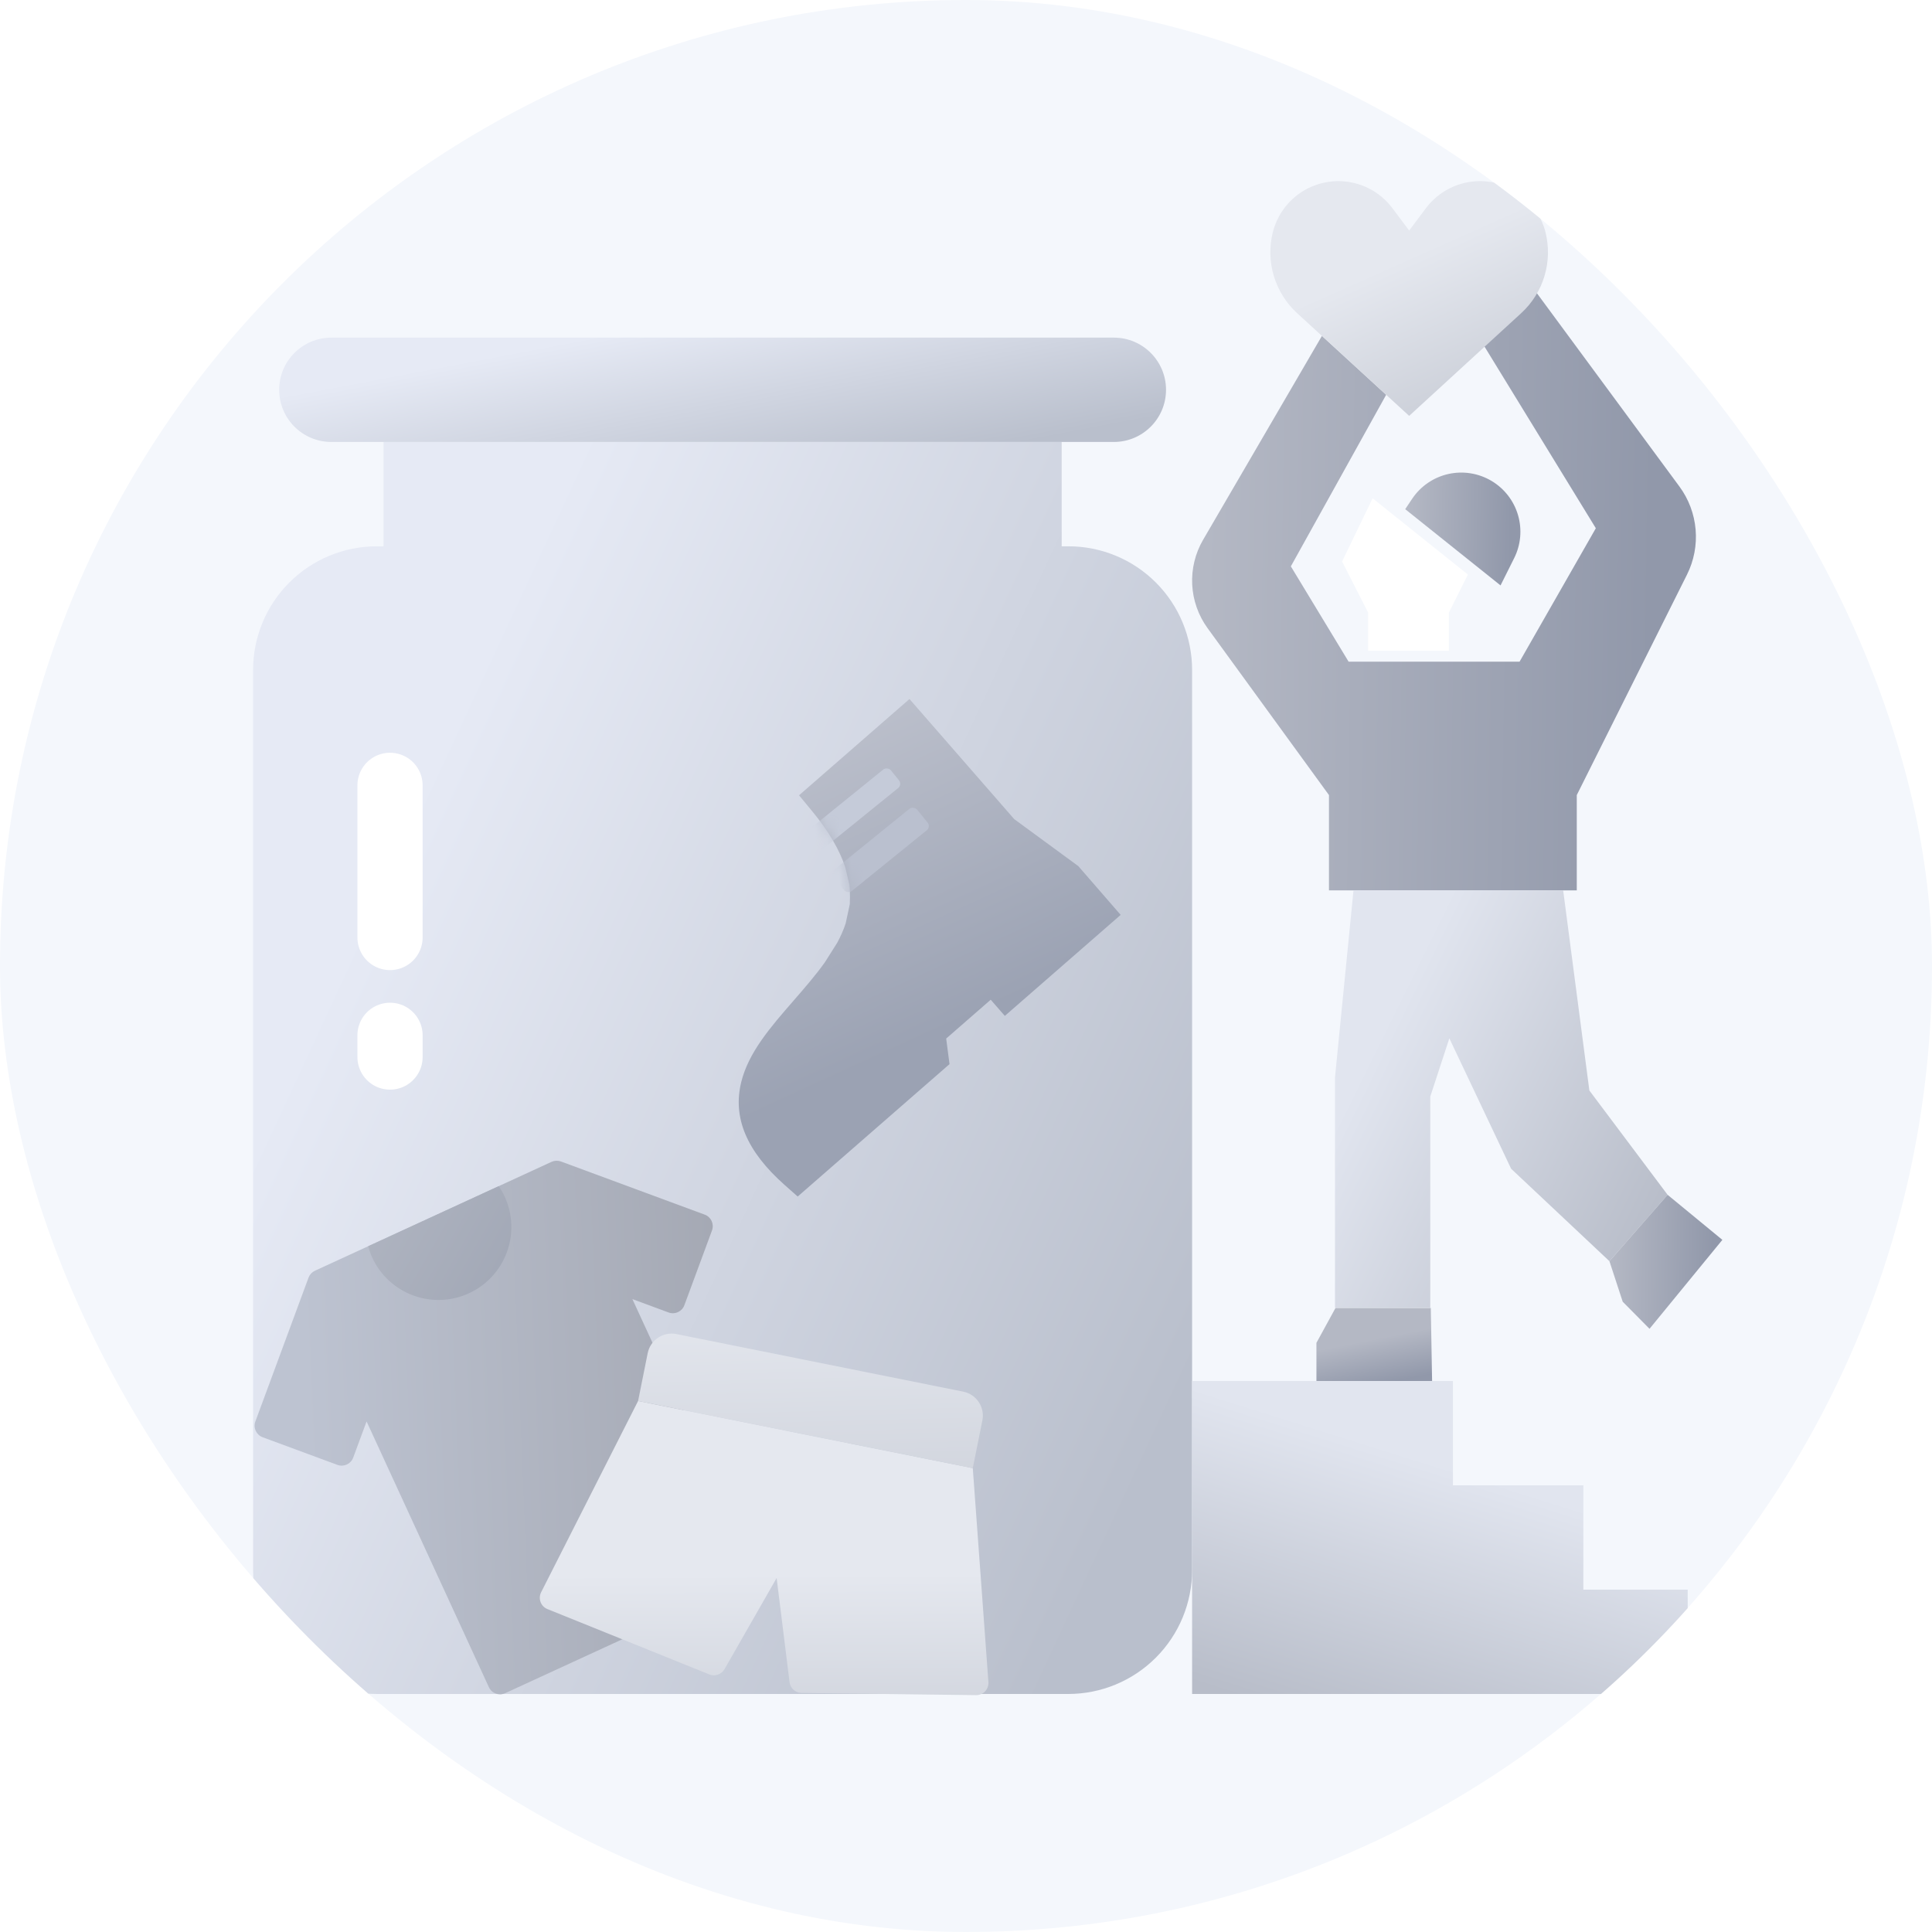 <svg width="160" height="160" viewBox="0 0 160 160" fill="none" xmlns="http://www.w3.org/2000/svg">
<g clip-path="url(#clip0_1562_183)">
<path d="M160 80C160 91.881 157.405 103.168 152.746 113.308C140.119 140.865 112.292 160 80 160C47.708 160 19.881 140.865 7.254 113.308C2.595 103.168 0 91.881 0 80C0 35.816 35.816 0 80 0C124.184 0 160 35.816 160 80Z" fill="#F4F7FC"/>
<path d="M88.481 45.242H87.924V36.601H31.761V45.242H31.204C28.487 45.242 25.881 46.321 23.96 48.242C22.039 50.163 20.96 52.769 20.96 55.486V130.027C20.96 132.748 22.041 135.358 23.965 137.282C25.889 139.207 28.499 140.288 31.221 140.288H88.464C91.185 140.288 93.795 139.207 95.719 137.282C97.644 135.358 98.725 132.748 98.725 130.027V55.486C98.725 52.769 97.645 50.163 95.724 48.242C93.803 46.321 91.197 45.242 88.481 45.242Z" fill="url(#paint0_linear_1562_183)"/>
<path d="M92.245 27.961H27.44C25.054 27.961 23.12 29.895 23.12 32.281C23.12 34.667 25.054 36.601 27.44 36.601H92.245C94.63 36.601 96.565 34.667 96.565 32.281C96.565 29.895 94.63 27.961 92.245 27.961Z" fill="url(#paint1_linear_1562_183)"/>
<path d="M131.127 131.647V123.007H120.326V114.366H98.725V140.288H139.767V131.647H131.127Z" fill="url(#paint2_linear_1562_183)"/>
<g filter="url(#filter0_d_1562_183)">
<path d="M116.374 42.168L113.846 47.402L116.006 51.639V54.797H122.689V51.639L124.267 48.482L116.374 42.168Z" fill="url(#paint3_linear_1562_183)"/>
</g>
<path d="M111.685 54.796H125.845L132.16 43.746L122.486 27.961L126.806 23.64L139.079 40.286C139.847 41.327 140.312 42.561 140.423 43.85C140.534 45.139 140.287 46.434 139.708 47.592L130.582 65.845V73.737H110.06V65.845L100.008 52.025C99.242 50.971 98.799 49.717 98.733 48.416C98.668 47.115 98.982 45.823 99.639 44.698L109.476 27.819L114.796 32.696L106.903 46.904L111.685 54.796Z" fill="url(#paint4_linear_1562_183)"/>
<path d="M116.374 42.168L116.941 41.318C117.639 40.27 118.713 39.532 119.941 39.256C121.169 38.98 122.456 39.187 123.535 39.835C124.593 40.469 125.373 41.48 125.718 42.665C126.062 43.849 125.948 45.121 125.396 46.224L124.268 48.482L120.321 45.325L116.374 42.168Z" fill="url(#paint5_linear_1562_183)"/>
<path d="M133.287 104.447L125.144 96.79L120.029 85.989L118.45 90.808V108.297H110.558V89.229L112.091 73.739H129.455L131.624 90.309L138.105 98.95L133.287 104.447Z" fill="url(#paint6_linear_1562_183)"/>
<path d="M110.6 108.322L109.021 111.209V114.366H118.6L118.493 108.322H110.6Z" fill="url(#paint7_linear_1562_183)"/>
<path d="M133.287 104.447L134.385 107.802L136.606 110.046L142.639 102.68L138.105 98.95L133.287 104.447Z" fill="url(#paint8_linear_1562_183)"/>
<path d="M110.835 15C111.703 15 112.559 15.202 113.336 15.59C114.112 15.979 114.788 16.542 115.309 17.237L116.701 19.093L118.093 17.237C118.614 16.542 119.289 15.979 120.066 15.59C120.842 15.202 121.699 15 122.567 15C123.814 15 125.025 15.417 126.008 16.185C126.991 16.952 127.689 18.026 127.992 19.236C128.29 20.431 128.261 21.684 127.906 22.863C127.552 24.042 126.886 25.104 125.978 25.936L116.701 34.441L107.423 25.936C106.515 25.104 105.849 24.042 105.495 22.862C105.14 21.683 105.111 20.43 105.409 19.235C105.712 18.025 106.41 16.951 107.393 16.184C108.376 15.417 109.588 15 110.835 15Z" fill="url(#paint9_linear_1562_183)"/>
<line x1="32.3" y1="65.04" x2="32.3" y2="77.64" stroke="white" stroke-width="5.4" stroke-linecap="round"/>
<line x1="32.3" y1="85.74" x2="32.3" y2="87.54" stroke="white" stroke-width="5.4" stroke-linecap="round"/>
<path d="M54.313 134.48L41.83 140.225C41.323 140.458 40.724 140.237 40.49 139.73L30.359 117.717L29.25 120.717C29.055 121.241 28.473 121.509 27.948 121.317L21.747 119.025C21.223 118.829 20.956 118.247 21.148 117.722L25.554 105.802C25.647 105.555 25.834 105.353 26.073 105.241L45.683 96.216C45.924 96.107 46.198 96.097 46.447 96.186L58.367 100.593C58.891 100.788 59.158 101.37 58.967 101.895L56.675 108.096C56.479 108.62 55.897 108.887 55.372 108.695L52.372 107.586L58.282 120.427L54.313 134.48Z" fill="url(#paint10_linear_1562_183)"/>
<path d="M41.795 99.094C43.189 102.124 41.864 105.709 38.834 107.104C35.805 108.498 32.219 107.172 30.825 104.143C30.686 103.842 30.575 103.528 30.494 103.206L41.299 98.234C41.491 98.504 41.657 98.793 41.795 99.094Z" fill="url(#paint11_linear_1562_183)"/>
<path d="M80.835 140.385L66.382 140.202C65.875 140.195 65.451 139.816 65.387 139.312L64.318 130.684L60.002 138.231C59.749 138.671 59.211 138.857 58.74 138.668L45.337 133.258C45.074 133.153 44.868 132.942 44.769 132.677C44.669 132.413 44.685 132.118 44.813 131.866L50.474 120.696L52.844 116.023L80.562 121.588L81.856 139.303C81.876 139.585 81.777 139.862 81.583 140.068C81.389 140.274 81.118 140.389 80.835 140.385Z" fill="url(#paint12_linear_1562_183)"/>
<path d="M81.357 117.628L80.562 121.588L52.844 116.023L53.639 112.063C53.861 110.972 54.923 110.265 56.016 110.481L79.774 115.251C80.866 115.473 81.573 116.535 81.357 117.628Z" fill="url(#paint13_linear_1562_183)"/>
<path d="M65.723 82.865C63.803 85.07 61.99 87.154 61.385 89.617C60.661 92.561 61.835 95.345 64.974 98.129L66.061 99.092L78.635 88.127L78.359 86.009L82.047 82.792L83.216 84.132L92.809 75.767L89.301 71.728L83.995 67.838L75.319 57.889L66.173 65.863L67.199 67.103C68.712 68.929 69.557 70.484 69.996 71.802L70.343 73.266C70.426 73.864 70.376 74.879 70.376 74.879L70.036 76.466C69.858 77.014 69.619 77.549 69.336 78.073L68.301 79.71C67.525 80.793 66.617 81.837 65.723 82.865Z" fill="url(#paint14_linear_1562_183)"/>
<mask id="mask0_1562_183" style="mask-type:alpha" maskUnits="userSpaceOnUse" x="61" y="57" width="32" height="43">
<path d="M65.723 82.865C63.804 85.07 61.991 87.154 61.385 89.617C60.661 92.561 61.835 95.345 64.974 98.129L66.061 99.092L78.635 88.127L78.359 86.009L82.048 82.792L83.216 84.132L92.81 75.767L89.301 71.728L83.995 67.838L75.319 57.889L66.173 65.863L67.2 67.103C68.712 68.929 69.557 70.484 69.996 71.802L70.344 73.266C70.426 73.864 70.376 74.879 70.376 74.879L70.036 76.466C69.858 77.014 69.62 77.549 69.336 78.073L68.301 79.71C67.525 80.793 66.617 81.837 65.723 82.865Z" fill="url(#paint15_linear_1562_183)"/>
</mask>
<g mask="url(#mask0_1562_183)">
<rect x="66.749" y="68.91" width="8.683" height="1.969" rx="0.45" transform="rotate(-38.999 66.749 68.91)" fill="#C5CBD9"/>
<rect x="68.748" y="72.3" width="8.901" height="2.285" rx="0.45" transform="rotate(-38.999 68.748 72.3)" fill="#BAC0CF"/>
</g>
</g>
<defs>
<filter id="filter0_d_1562_183" x="99.446" y="29.568" width="33.821" height="36.029" filterUnits="userSpaceOnUse" color-interpolation-filters="sRGB">
<feFlood flood-opacity="0" result="BackgroundImageFix"/>
<feColorMatrix in="SourceAlpha" type="matrix" values="0 0 0 0 0 0 0 0 0 0 0 0 0 0 0 0 0 0 127 0" result="hardAlpha"/>
<feOffset dx="-2.7" dy="-0.9"/>
<feGaussianBlur stdDeviation="5.85"/>
<feColorMatrix type="matrix" values="0 0 0 0 0.58 0 0 0 0 0.597 0 0 0 0 0.642 0 0 0 0.51 0"/>
<feBlend mode="normal" in2="BackgroundImageFix" result="effect1_dropShadow_1562_183"/>
<feBlend mode="normal" in="SourceGraphic" in2="effect1_dropShadow_1562_183" result="shape"/>
</filter>
<linearGradient id="paint0_linear_1562_183" x1="39.036" y1="56.128" x2="110.192" y2="89.186" gradientUnits="userSpaceOnUse">
<stop stop-color="#E6EAF5"/>
<stop offset="1" stop-color="#B9BFCC"/>
</linearGradient>
<linearGradient id="paint1_linear_1562_183" x1="40.193" y1="29.588" x2="43.037" y2="44.566" gradientUnits="userSpaceOnUse">
<stop stop-color="#E6EAF5"/>
<stop offset="1" stop-color="#B9BFCC"/>
</linearGradient>
<linearGradient id="paint2_linear_1562_183" x1="110.6" y1="118.59" x2="103.598" y2="140.855" gradientUnits="userSpaceOnUse">
<stop stop-color="#E1E5EF"/>
<stop offset="1" stop-color="#B8BDC9"/>
</linearGradient>
<linearGradient id="paint3_linear_1562_183" x1="119.056" y1="42.168" x2="122.3" y2="59.19" gradientUnits="userSpaceOnUse">
<stop offset="0.161" stop-color="white"/>
</linearGradient>
<linearGradient id="paint4_linear_1562_183" x1="136.416" y1="78.26" x2="99.323" y2="77.714" gradientUnits="userSpaceOnUse">
<stop stop-color="#9198AA"/>
<stop offset="1" stop-color="#B4B8C4"/>
</linearGradient>
<linearGradient id="paint5_linear_1562_183" x1="124.991" y1="49.326" x2="116.512" y2="49.173" gradientUnits="userSpaceOnUse">
<stop stop-color="#9198AA"/>
<stop offset="1" stop-color="#B4B8C4"/>
</linearGradient>
<linearGradient id="paint6_linear_1562_183" x1="116.961" y1="80.247" x2="141.6" y2="92.413" gradientUnits="userSpaceOnUse">
<stop stop-color="#E1E5EF"/>
<stop offset="1" stop-color="#B8BDC9"/>
</linearGradient>
<linearGradient id="paint7_linear_1562_183" x1="115.526" y1="114.389" x2="114.802" y2="110.713" gradientUnits="userSpaceOnUse">
<stop stop-color="#9198AA"/>
<stop offset="1" stop-color="#B4B8C4"/>
</linearGradient>
<linearGradient id="paint8_linear_1562_183" x1="141.735" y1="111.048" x2="133.421" y2="110.924" gradientUnits="userSpaceOnUse">
<stop stop-color="#9198AA"/>
<stop offset="1" stop-color="#B4B8C4"/>
</linearGradient>
<linearGradient id="paint9_linear_1562_183" x1="113.3" y1="15.99" x2="120.986" y2="33.226" gradientUnits="userSpaceOnUse">
<stop offset="0.327" stop-color="#E5E8EF"/>
<stop offset="1" stop-color="#CCD0D9"/>
</linearGradient>
<linearGradient id="paint10_linear_1562_183" x1="61.55" y1="132.99" x2="25.961" y2="134.426" gradientUnits="userSpaceOnUse">
<stop stop-color="#A4A8B3"/>
<stop offset="1" stop-color="#BDC3D1"/>
</linearGradient>
<linearGradient id="paint11_linear_1562_183" x1="40.4" y1="108.69" x2="27.895" y2="101.559" gradientUnits="userSpaceOnUse">
<stop stop-color="#A2A8B6"/>
<stop offset="1" stop-color="#B1B6C2"/>
</linearGradient>
<linearGradient id="paint12_linear_1562_183" x1="64.034" y1="123.015" x2="64.14" y2="145.39" gradientUnits="userSpaceOnUse">
<stop offset="0.327" stop-color="#E5E8EF"/>
<stop offset="1" stop-color="#CCD0D9"/>
</linearGradient>
<linearGradient id="paint13_linear_1562_183" x1="48.05" y1="98.34" x2="48.769" y2="127.612" gradientUnits="userSpaceOnUse">
<stop offset="0.327" stop-color="#E5E8EF"/>
<stop offset="1" stop-color="#CCD0D9"/>
</linearGradient>
<linearGradient id="paint14_linear_1562_183" x1="92.77" y1="78.625" x2="81.811" y2="54.706" gradientUnits="userSpaceOnUse">
<stop stop-color="#9BA2B3"/>
<stop offset="1" stop-color="#BBBFCB"/>
</linearGradient>
<linearGradient id="paint15_linear_1562_183" x1="73.641" y1="93.927" x2="83.742" y2="66.582" gradientUnits="userSpaceOnUse">
<stop stop-color="#BFC3CE"/>
<stop offset="1" stop-color="#CCD0DB"/>
</linearGradient>
<clipPath id="clip0_1562_183">
<rect width="160" height="160" rx="80" fill="white"/>
</clipPath>
</defs>
</svg>
